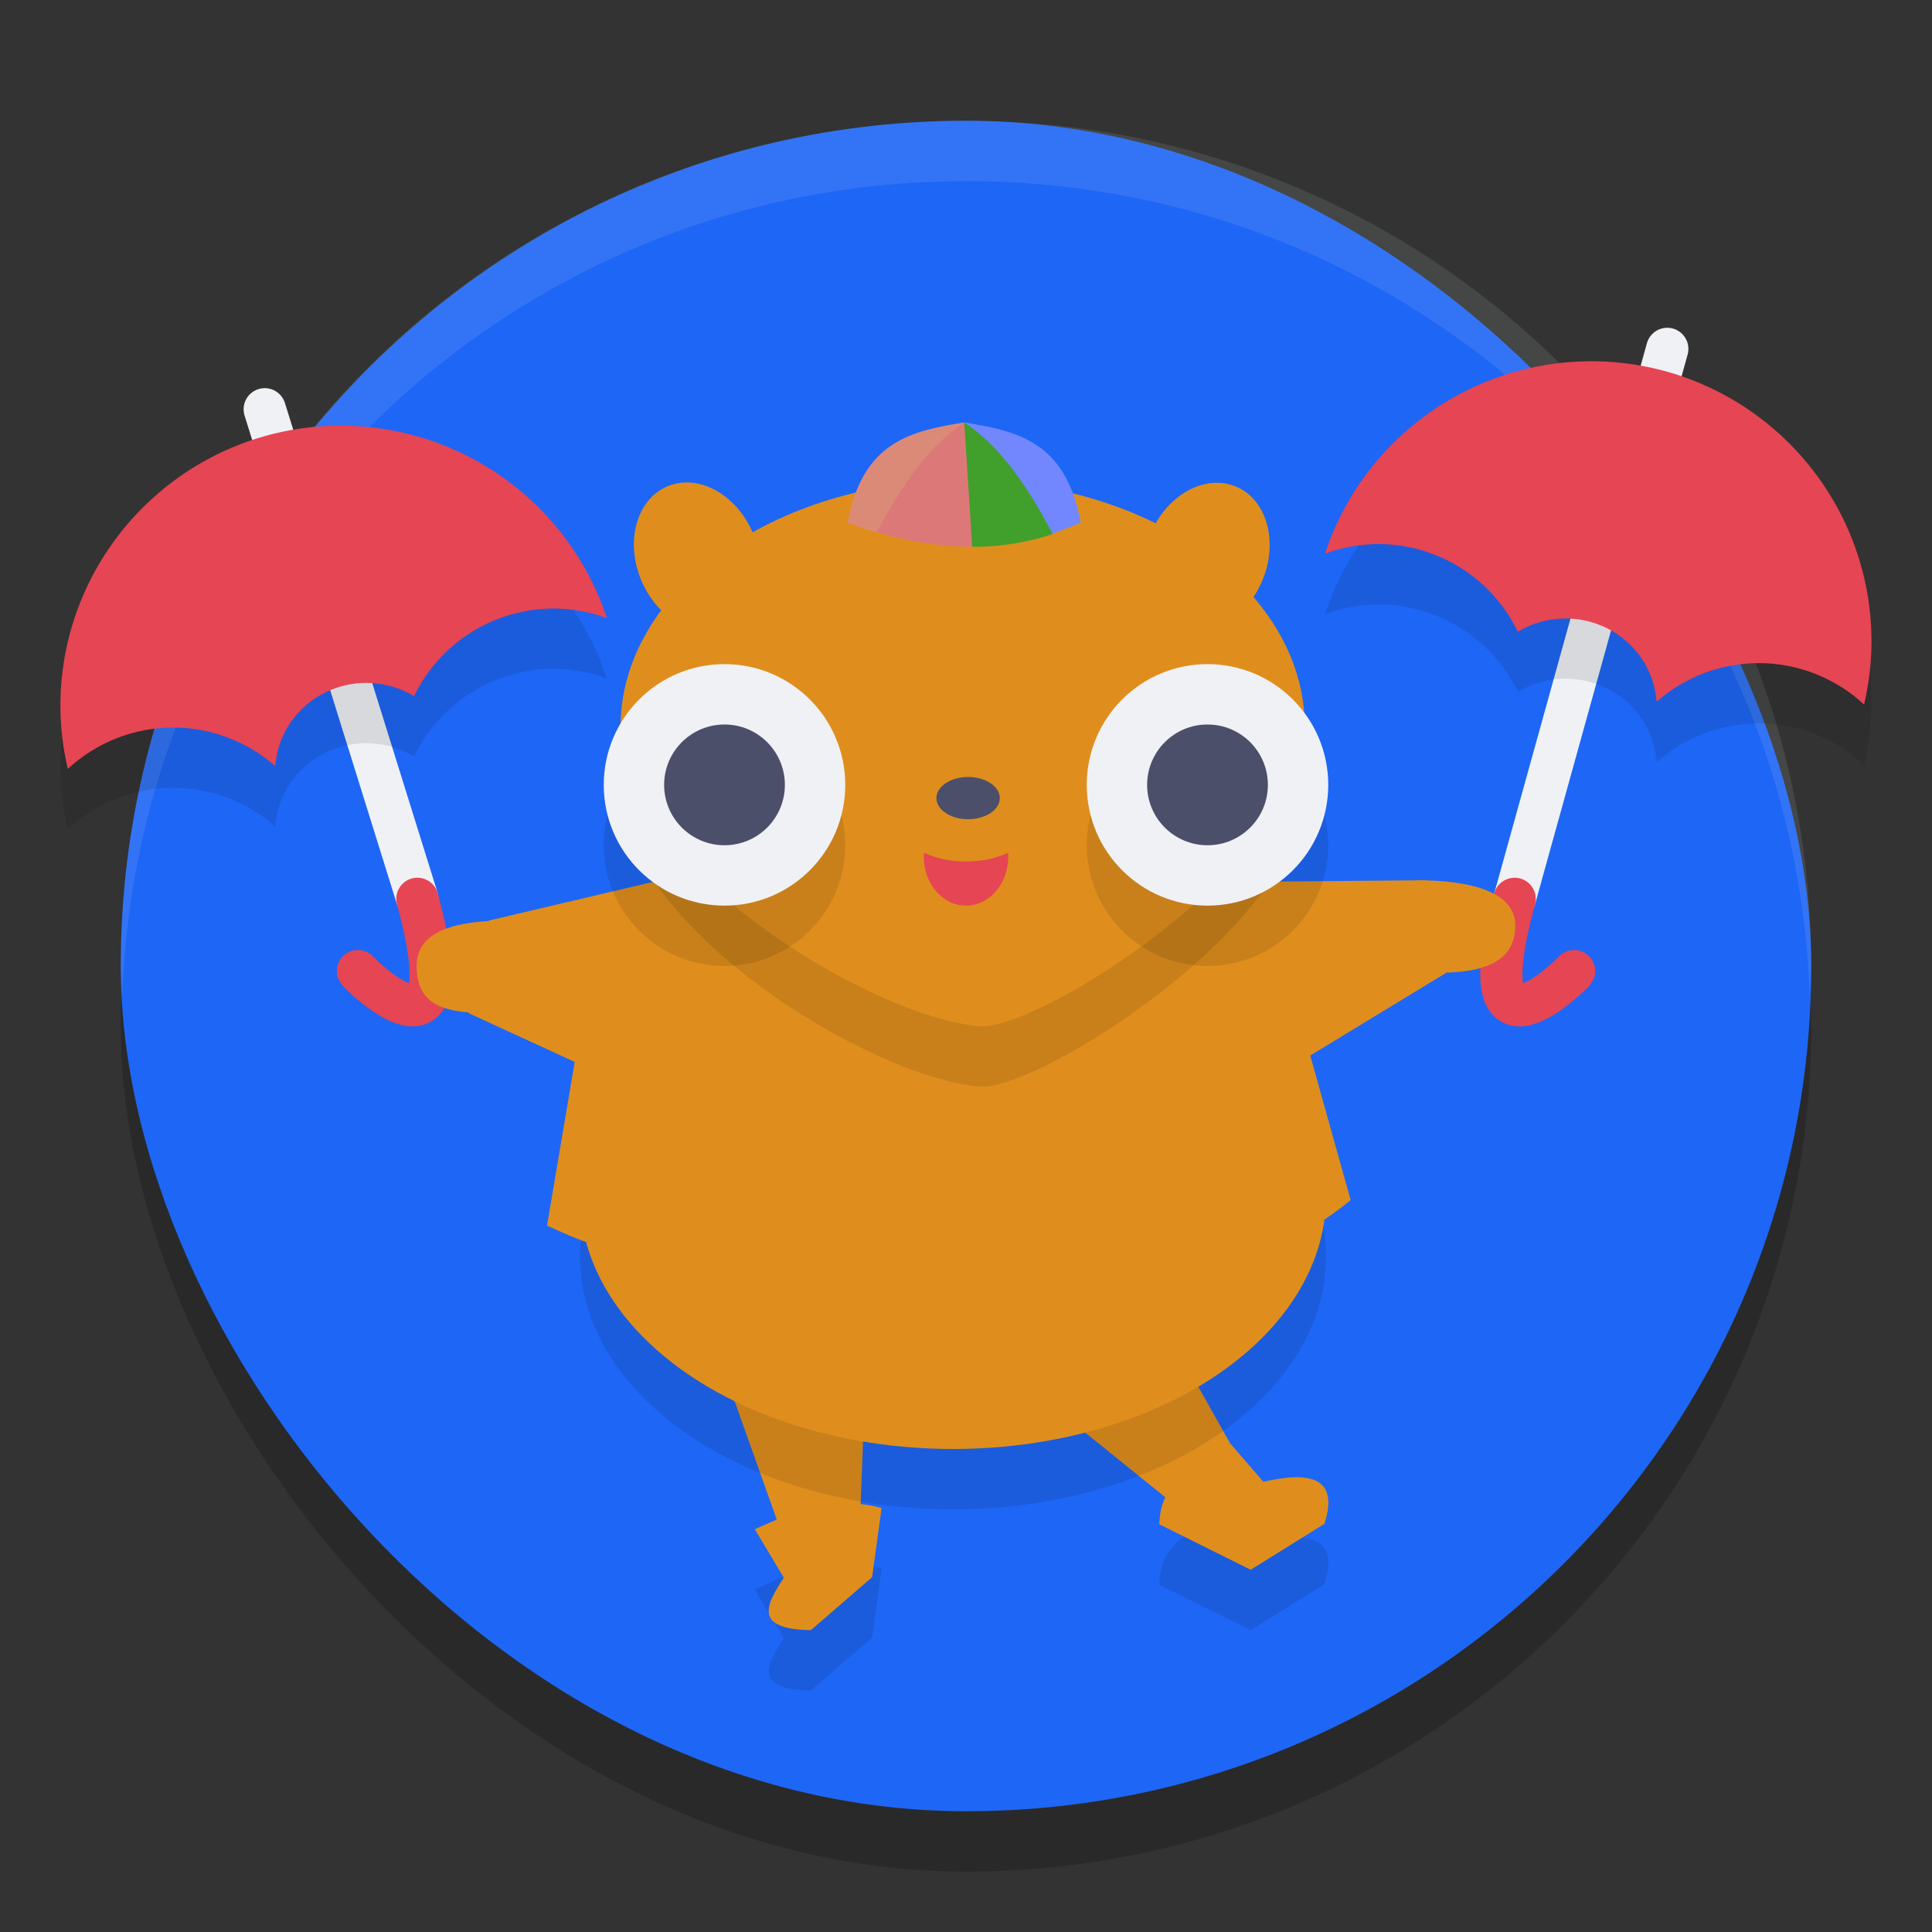 <svg xmlns="http://www.w3.org/2000/svg" width="32" height="32" version="1">
 <rect width="100%" height="100%" fill="#333333" stroke="none"/>
 <rect style="opacity:0.2" width="28" height="28" x="2" y="3" rx="14" ry="14"/>
 <rect style="fill:#1e66f5" width="28" height="28" x="2" y="2" rx="14" ry="14"/>
 <path style="fill:#eff1f5;opacity:0.1" d="M 16 2 C 8.244 2 2 8.244 2 16 C 2 16.169 2.02 16.333 2.025 16.5 C 2.289 8.979 8.413 3 16 3 C 23.587 3 29.711 8.979 29.975 16.5 C 29.98 16.333 30 16.169 30 16 C 30 8.244 23.756 2 16 2 z"/>
 <path style="fill:none;stroke:#eff1f5;stroke-width:0.7px;stroke-linecap:round;stroke-linejoin:round" d="M 4.385,6.779 6.913,14.888"/>
 <path style="fill:#df8e1d" d="m 11.792,22.151 2.539,0.797 -0.079,2.027 -1.33,0.353 z"/>
 <path style="fill:#df8e1d" d="M 16.797,22.777 19.378,22.13 20.37,23.9 19.42,24.896 Z"/>
 <path style="opacity:0.1" d="m 20.369,24.9 c -0.523,0.495 -1.148,0.54 -1.168,1.348 L 20.715,27 21.936,26.24 c 0.291,-0.889 -0.439,-0.829 -1.012,-0.697 z m -6.352,1 c -0.556,0.002 -1.037,0.211 -1.516,0.428 l 0.482,0.805 C 12.699,27.567 12.458,27.985 13.432,28 l 1.014,-0.877 0.156,-1.146 c -0.205,-0.053 -0.399,-0.077 -0.584,-0.076 z"/>
 <path style="fill:#df8e1d" d="m 20.37,23.9 c -0.523,0.495 -1.147,0.54 -1.168,1.347 L 20.715,26 21.936,25.24 c 0.291,-0.889 -0.438,-0.828 -1.011,-0.697 z"/>
 <ellipse style="opacity:0.1" cx="15.785" cy="20.82" rx="6.178" ry="4.18"/>
 <ellipse style="fill:#df8e1d" cx="15.785" cy="19.82" rx="6.178" ry="4.18"/>
 <path style="fill:none;stroke:#e64553;stroke-width:0.7px;stroke-linecap:round;stroke-linejoin:round" d="m 6.913,14.888 c 0.835,3.057 -0.978,1.213 -0.985,1.197"/>
 <path style="fill:#df8e1d" d="m 8.046,16.779 c -0.79,0 -1.145,-0.193 -1.145,-0.785 0,-0.592 0.695,-0.747 1.485,-0.747 z"/>
 <path style="fill:#df8e1d" d="m 9.519,17.589 -1.761,-0.81 0.34,-1.532 3.432,-0.808 4.432,2.45 -0.634,4.467 c -2.121,-0.033 -4.239,-0.103 -6.268,-1.056 z"/>
 <path style="fill:none;stroke:#eff1f5;stroke-width:0.7px;stroke-linecap:round;stroke-linejoin:round" d="M 27.615,5.779 25.087,14.888"/>
 <path style="fill:none;stroke:#e64553;stroke-width:0.7px;stroke-linecap:round;stroke-linejoin:round" d="m 25.087,14.888 c -0.835,3.057 0.978,1.213 0.985,1.197"/>
 <path style="fill:#df8e1d" d="m 23.814,16.112 c 0.79,0 1.284,-0.193 1.284,-0.785 0,-0.592 -0.834,-0.747 -1.624,-0.747 z"/>
 <path style="fill:#df8e1d" d="m 21.702,17.483 2.252,-1.371 -0.34,-1.532 -4.064,0.035 -3.587,2.274 0.07,4.573 c 2.121,-0.033 4.591,-0.138 6.338,-1.585 z"/>
 <ellipse style="fill:#df8e1d" cx="-21.998" cy=".776" rx="1.004" ry="1.268" transform="matrix(-0.922,-0.387,-0.387,0.922,0,0)"/>
 <ellipse style="fill:#df8e1d" cx="7.083" cy="12.971" rx="1.004" ry="1.268" transform="rotate(-22.746)"/>
 <path style="opacity:0.1" d="m 21.612,13.045 c 0,2.259 -4.441,5.036 -5.388,4.953 C 14.363,17.835 10.278,15.304 10.278,13.045 c 0,-2.259 2.537,-4.09 5.667,-4.09 3.13,0 5.667,1.831 5.667,4.09 z"/>
 <path style="fill:#df8e1d" d="m 21.612,12.045 c 0,2.259 -4.441,5.036 -5.388,4.953 C 14.363,16.835 10.278,14.304 10.278,12.045 c 0,-2.259 2.537,-4.09 5.667,-4.09 3.13,0 5.667,1.831 5.667,4.09 z"/>
 <g transform="matrix(0.985,0,0,1.071,0.315,-0.393)">
  <path style="fill:#40a02b" d="m 15.894,6.9 c 0.834,0.404 1.183,1.051 1.486,1.721 C 17.041,9.242 16.501,9.31 15.759,8.824 Z"/>
  <path style="fill:#7287fd" d="m 15.894,6.9 c 0.862,0.129 1.713,0.279 1.959,1.553 L 17.38,8.621 C 16.991,7.951 16.551,7.304 15.894,6.9 Z"/>
  <path style="fill:#dd7878" d="m 15.894,6.9 c -0.834,0.404 -1.183,1.051 -1.486,1.721 0.474,0.857 1.048,0.522 1.621,0.203 z"/>
  <path style="fill:#dc8a78" d="m 15.894,6.9 c -0.862,0.129 -1.713,0.279 -1.959,1.553 l 0.473,0.169 C 14.798,7.951 15.238,7.304 15.894,6.9 Z"/>
  <path style="fill:#df8e1d" d="m 13.936,8.453 c 1.348,0.442 2.656,0.545 3.917,0 C 17.788,9.219 18.668,9.7 16.073,9.7 13.478,9.7 13.894,9.452 13.936,8.453 Z"/>
 </g>
 <ellipse style="fill:#e64553" cx="16" cy="14.19" rx=".7" ry=".81"/>
 <ellipse style="fill:#df8e1d" cx="16" cy="13.688" rx="1.05" ry=".581"/>
 <ellipse style="fill:#4c4f69" cx="16.035" cy="13.219" rx=".525" ry=".35"/>
 <path style="fill:#df8e1d" d="m 12.502,25.329 c 0.639,-0.289 1.282,-0.567 2.1,-0.353 L 14.445,26.123 13.431,27 c -0.973,-0.015 -0.733,-0.433 -0.448,-0.868 z"/>
 <path style="opacity:0.1" d="m 26.352,6.982 c -2.002,0.003 -3.777,1.289 -4.406,3.189 0.283,-0.105 0.583,-0.159 0.885,-0.16 0.984,0.001 1.882,0.563 2.311,1.449 0.237,-0.142 0.511,-0.218 0.789,-0.219 0.796,6.6e-4 1.454,0.605 1.508,1.381 0.468,-0.412 1.072,-0.64 1.695,-0.641 0.647,0.001 1.268,0.248 1.742,0.688 0.08,-0.34 0.121,-0.69 0.123,-1.039 3.04e-4,-2.567 -2.08,-4.648 -4.646,-4.648 z M 5.646,8.05 C 3.08,8.051 1,10.132 1,12.699 c 0.002,0.349 0.043,0.697 0.123,1.037 0.474,-0.44 1.095,-0.686 1.742,-0.688 0.624,7.7e-4 1.227,0.229 1.695,0.641 0.054,-0.776 0.714,-1.378 1.51,-1.379 0.279,6.51e-4 0.55,0.076 0.787,0.219 0.429,-0.886 1.328,-1.45 2.312,-1.451 0.302,9.8e-4 0.6,0.055 0.883,0.16 C 9.424,9.337 7.649,8.053 5.646,8.05 Z"/>
 <path style="fill:#e64553" d="M 5.647,7.05 C 3.08,7.05 1,9.131 1,11.698 1.002,12.048 1.043,12.396 1.123,12.736 1.597,12.296 2.22,12.051 2.866,12.05 c 0.624,7.7e-4 1.226,0.228 1.694,0.64 0.054,-0.776 0.713,-1.379 1.509,-1.379 0.279,6.51e-4 0.552,0.076 0.789,0.219 0.429,-0.886 1.326,-1.449 2.311,-1.451 0.302,9.8e-4 0.601,0.055 0.885,0.16 C 9.425,8.337 7.649,7.053 5.647,7.05 Z"/>
 <path style="opacity:0.1" d="m 12,12 a 2,2 0 0 0 -2,2 2,2 0 0 0 2,2 2,2 0 0 0 2,-2 2,2 0 0 0 -2,-2 z m 8,0 a 2,2 0 0 0 -2,2 2,2 0 0 0 2,2 2,2 0 0 0 2,-2 2,2 0 0 0 -2,-2 z"/>
 <circle style="fill:#eff1f5" cx="12" cy="13" r="2"/>
 <circle style="fill:#4c4f69" cx="12" cy="13" r="1"/>
 <path style="fill:#e64553" d="m 26.351,5.983 c 2.567,4.515e-4 4.647,2.082 4.647,4.648 -0.002,0.349 -0.043,0.698 -0.123,1.038 -0.474,-0.44 -1.096,-0.685 -1.743,-0.686 -0.624,7.7e-4 -1.226,0.228 -1.694,0.64 -0.054,-0.776 -0.713,-1.379 -1.509,-1.379 -0.279,6.51e-4 -0.552,0.076 -0.789,0.219 C 24.711,9.576 23.814,9.012 22.83,9.011 22.528,9.012 22.228,9.066 21.945,9.171 22.574,7.27 24.349,5.986 26.351,5.983 Z"/>
 <circle style="fill:#eff1f5" cx="20" cy="13" r="2"/>
 <circle style="fill:#4c4f69" cx="20" cy="13" r="1"/>
</svg>
